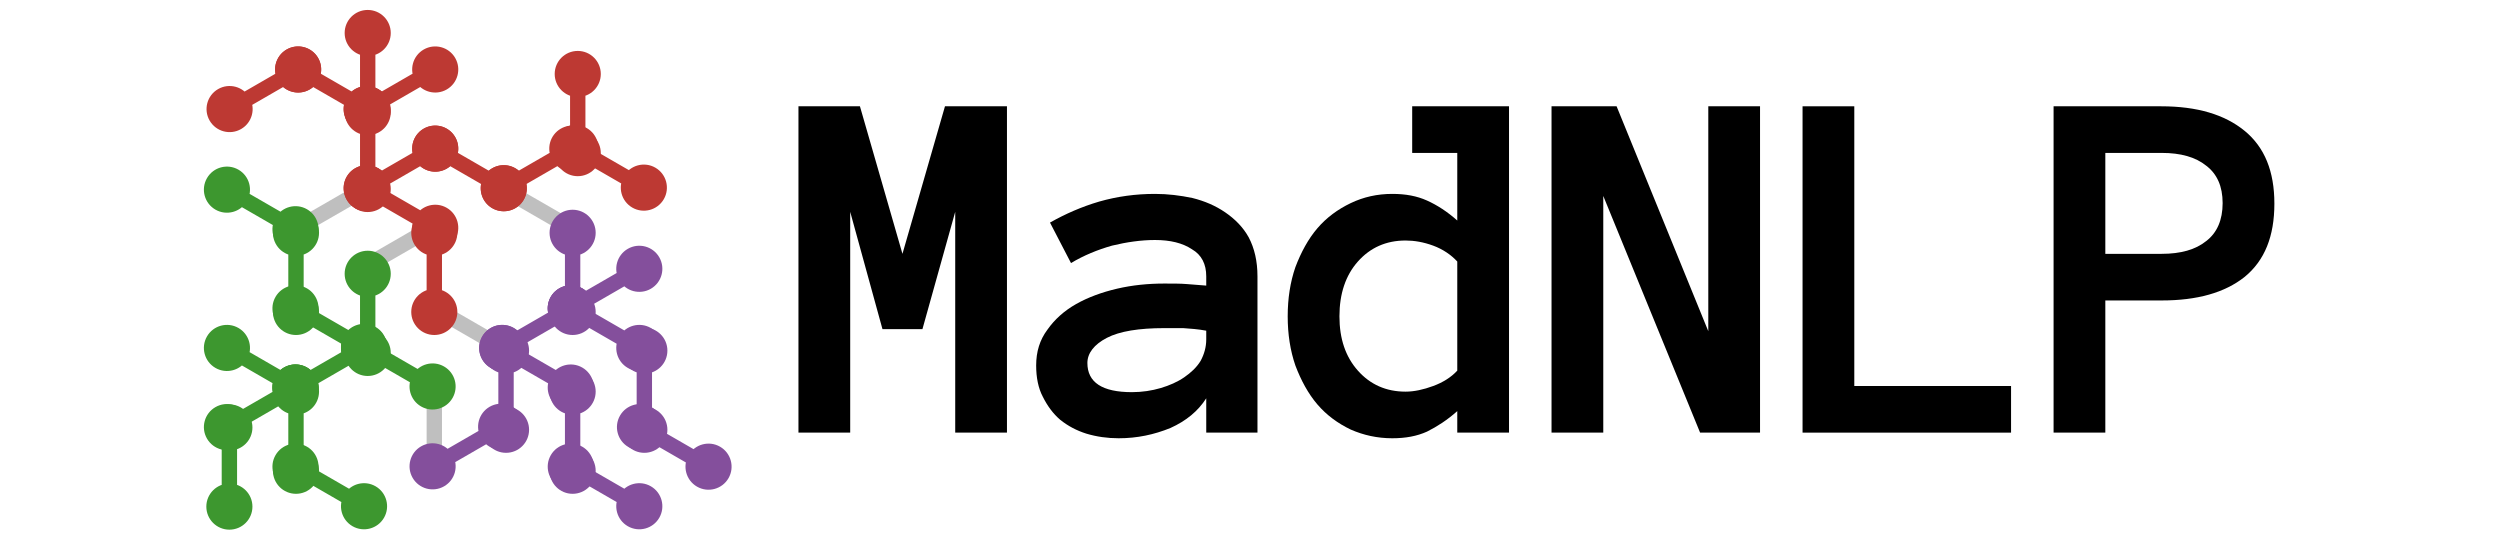 <?xml version="1.0" encoding="UTF-8" standalone="no"?>
<!DOCTYPE svg PUBLIC "-//W3C//DTD SVG 1.1//EN" "http://www.w3.org/Graphics/SVG/1.1/DTD/svg11.dtd">
<svg width="100%" height="100%" viewBox="0 0 488 105" version="1.1" xmlns="http://www.w3.org/2000/svg" xmlns:xlink="http://www.w3.org/1999/xlink" xml:space="preserve" xmlns:serif="http://www.serif.com/" style="fill-rule:evenodd;clip-rule:evenodd;stroke-linecap:round;stroke-miterlimit:8;">
    <g transform="matrix(1,0,0,1,0,-48)">
        <g transform="matrix(1,0,0,1,44.957,4.449)">
            <g transform="matrix(100,0,0,100,108.502,128)">
                <path d="M0.431,0L0.33,0L0.33,-0.431L0.266,-0.202L0.188,-0.202L0.125,-0.431L0.125,0L0.024,0L0.024,-0.637L0.144,-0.637L0.227,-0.349L0.31,-0.637L0.431,-0.637L0.431,0Z" style="fill-rule:nonzero;"/>
            </g>
            <g transform="matrix(100,0,0,100,157.502,128)">
                <path d="M-0.002,-0.131C-0.002,-0.158 0.005,-0.181 0.02,-0.201C0.034,-0.221 0.053,-0.238 0.076,-0.251C0.099,-0.264 0.126,-0.274 0.156,-0.281C0.186,-0.288 0.217,-0.291 0.248,-0.291C0.265,-0.291 0.28,-0.291 0.292,-0.29C0.305,-0.289 0.317,-0.288 0.33,-0.287L0.33,-0.305C0.33,-0.329 0.321,-0.347 0.302,-0.358C0.284,-0.37 0.26,-0.376 0.23,-0.376C0.203,-0.376 0.175,-0.372 0.146,-0.365C0.118,-0.357 0.091,-0.346 0.066,-0.331L0.025,-0.41C0.055,-0.427 0.087,-0.441 0.121,-0.451C0.156,-0.461 0.192,-0.466 0.23,-0.466C0.255,-0.466 0.279,-0.463 0.303,-0.458C0.327,-0.452 0.348,-0.443 0.367,-0.43C0.386,-0.417 0.402,-0.401 0.413,-0.381C0.424,-0.36 0.43,-0.335 0.43,-0.305L0.43,0L0.33,0L0.33,-0.067C0.314,-0.042 0.291,-0.023 0.26,-0.009C0.228,0.004 0.195,0.011 0.159,0.011C0.137,0.011 0.116,0.008 0.096,0.002C0.077,-0.004 0.06,-0.013 0.045,-0.025C0.031,-0.037 0.02,-0.052 0.011,-0.07C0.002,-0.087 -0.002,-0.108 -0.002,-0.131ZM0.185,-0.079C0.205,-0.079 0.224,-0.082 0.241,-0.087C0.258,-0.092 0.274,-0.099 0.287,-0.108C0.3,-0.117 0.311,-0.127 0.319,-0.14C0.326,-0.153 0.33,-0.167 0.33,-0.182L0.33,-0.199C0.314,-0.202 0.299,-0.203 0.285,-0.204C0.271,-0.204 0.259,-0.204 0.248,-0.204C0.199,-0.204 0.161,-0.198 0.136,-0.185C0.111,-0.172 0.098,-0.155 0.098,-0.136C0.098,-0.098 0.127,-0.079 0.185,-0.079Z" style="fill-rule:nonzero;"/>
            </g>
            <g transform="matrix(100,0,0,100,206.502,128)">
                <path d="M0.431,0L0.33,0L0.33,-0.042C0.311,-0.025 0.291,-0.012 0.271,-0.002C0.251,0.007 0.229,0.011 0.203,0.011C0.174,0.011 0.147,0.005 0.122,-0.006C0.097,-0.018 0.075,-0.034 0.057,-0.055C0.039,-0.076 0.025,-0.102 0.014,-0.131C0.004,-0.16 -0.001,-0.192 -0.001,-0.227C-0.001,-0.262 0.004,-0.294 0.014,-0.323C0.025,-0.352 0.039,-0.378 0.057,-0.399C0.075,-0.42 0.097,-0.436 0.122,-0.448C0.147,-0.46 0.174,-0.466 0.203,-0.466C0.229,-0.466 0.251,-0.462 0.271,-0.453C0.291,-0.444 0.311,-0.431 0.33,-0.414L0.33,-0.546L0.242,-0.546L0.242,-0.637L0.431,-0.637L0.431,0ZM0.33,-0.334C0.318,-0.347 0.302,-0.358 0.283,-0.365C0.264,-0.372 0.246,-0.375 0.229,-0.375C0.191,-0.375 0.16,-0.361 0.136,-0.334C0.112,-0.307 0.1,-0.271 0.1,-0.227C0.1,-0.183 0.112,-0.148 0.136,-0.121C0.16,-0.094 0.191,-0.08 0.229,-0.08C0.246,-0.08 0.264,-0.084 0.283,-0.091C0.302,-0.098 0.318,-0.108 0.33,-0.121L0.33,-0.334Z" style="fill-rule:nonzero;"/>
            </g>
            <g transform="matrix(100,0,0,100,255.502,128)">
                <path d="M0.431,0L0.314,0L0.125,-0.462L0.125,0L0.024,0L0.024,-0.637L0.151,-0.637L0.33,-0.198L0.33,-0.637L0.431,-0.637L0.431,0Z" style="fill-rule:nonzero;"/>
            </g>
            <g transform="matrix(100,0,0,100,304.502,128)">
                <path d="M0.431,0L0.024,0L0.024,-0.637L0.125,-0.637L0.125,-0.091L0.431,-0.091L0.431,0Z" style="fill-rule:nonzero;"/>
            </g>
            <g transform="matrix(100,0,0,100,353.502,128)">
                <path d="M0.455,-0.447C0.455,-0.383 0.436,-0.336 0.397,-0.304C0.358,-0.273 0.304,-0.258 0.235,-0.258L0.125,-0.258L0.125,0L0.024,0L0.024,-0.637L0.234,-0.637C0.304,-0.637 0.358,-0.621 0.397,-0.589C0.436,-0.557 0.455,-0.51 0.455,-0.447ZM0.354,-0.448C0.354,-0.481 0.343,-0.505 0.322,-0.521C0.301,-0.538 0.272,-0.546 0.235,-0.546L0.125,-0.546L0.125,-0.349L0.235,-0.349C0.272,-0.349 0.301,-0.357 0.322,-0.374C0.343,-0.39 0.354,-0.415 0.354,-0.448Z" style="fill-rule:nonzero;"/>
            </g>
        </g>
        <g transform="matrix(4.01303e-10,7.87402e-05,-7.87402e-05,4.01303e-10,92.501,132.167)">
            <path d="M-98105,98105.5L98106,98105.5" style="fill:none;fill-rule:nonzero;stroke:rgb(191,191,191);stroke-width:38100px;"/>
        </g>
        <g transform="matrix(-6.81908e-05,3.93704e-05,-3.93704e-05,-6.81908e-05,68.749,95.291)">
            <path d="M-98104.5,98105L98105.5,98105" style="fill:none;fill-rule:nonzero;stroke:rgb(191,191,191);stroke-width:38100px;"/>
        </g>
        <g transform="matrix(-6.81912e-05,-3.93697e-05,3.93697e-05,-6.81912e-05,87.687,118.747)">
            <path d="M-98104.5,98105L98105.5,98105" style="fill:none;fill-rule:nonzero;stroke:rgb(191,191,191);stroke-width:38100px;"/>
        </g>
        <g transform="matrix(-6.81912e-05,-3.93697e-05,3.93697e-05,-6.81912e-05,101.681,95.778)">
            <path d="M-98104.5,98105L98105.5,98105" style="fill:none;fill-rule:nonzero;stroke:rgb(191,191,191);stroke-width:38100px;"/>
        </g>
        <g transform="matrix(6.81908e-05,-3.93704e-05,3.93704e-05,6.81908e-05,73.894,89.575)">
            <path d="M-98104.5,98105L98105.5,98105" style="fill:none;fill-rule:nonzero;stroke:rgb(191,191,191);stroke-width:38100px;"/>
        </g>
        <g transform="matrix(1,0,0,1,39.276,-4.276)">
            <path d="M86.268,106.046L72.888,113.77C72.17,114.185 71.253,113.939 70.839,113.221C70.425,112.504 70.67,111.587 71.388,111.172L84.768,103.448C85.485,103.033 86.402,103.279 86.817,103.997C87.231,104.714 86.985,105.631 86.268,106.046ZM83.268,100.849C85.42,99.607 88.172,100.344 89.415,102.497C90.657,104.649 89.92,107.401 87.768,108.644C85.615,109.886 82.863,109.149 81.62,106.997C80.378,104.844 81.115,102.092 83.268,100.849ZM74.388,116.369C72.236,117.611 69.483,116.874 68.241,114.721C66.998,112.569 67.735,109.817 69.888,108.574C72.04,107.332 74.792,108.069 76.035,110.221C77.278,112.374 76.54,115.126 74.388,116.369Z" style="fill:rgb(132,79,156);fill-rule:nonzero;"/>
        </g>
        <g transform="matrix(1,0,0,1,39.276,11.173)">
            <path d="M72.888,98.321L59.508,106.046C58.791,106.46 57.873,106.214 57.459,105.497C57.045,104.779 57.291,103.862 58.008,103.448L71.388,95.723C72.105,95.309 73.023,95.554 73.437,96.272C73.851,96.989 73.605,97.907 72.888,98.321ZM69.888,93.125C72.04,91.882 74.792,92.62 76.035,94.772C77.278,96.924 76.54,99.676 74.388,100.919C72.235,102.162 69.483,101.424 68.241,99.272C66.998,97.12 67.735,94.367 69.888,93.125ZM61.008,108.644C58.856,109.887 56.104,109.149 54.861,106.997C53.618,104.844 54.356,102.092 56.508,100.85C58.66,99.607 61.412,100.344 62.655,102.497C63.898,104.649 63.16,107.401 61.008,108.644Z" style="fill:rgb(132,79,156);fill-rule:nonzero;"/>
        </g>
        <g transform="matrix(1,0,0,1,39.276,11.173)">
            <path d="M84.768,106.046L71.388,98.321C70.67,97.907 70.425,96.989 70.839,96.272C71.253,95.554 72.17,95.309 72.888,95.723L86.268,103.448C86.985,103.862 87.231,104.779 86.817,105.497C86.402,106.214 85.485,106.46 84.768,106.046ZM87.768,100.849C89.92,102.092 90.657,104.844 89.415,106.997C88.172,109.149 85.42,109.886 83.268,108.644C81.115,107.401 80.378,104.649 81.62,102.497C82.863,100.344 85.615,99.607 87.768,100.849ZM69.888,100.919C67.736,99.676 66.998,96.924 68.241,94.772C69.483,92.619 72.235,91.882 74.388,93.125C76.54,94.367 77.278,97.119 76.035,99.272C74.792,101.424 72.04,102.162 69.888,100.919Z" style="fill:rgb(132,79,156);fill-rule:nonzero;"/>
        </g>
        <g transform="matrix(1,0,0,1,39.276,26.623)">
            <path d="M71.388,98.321L58.008,90.596C57.291,90.182 57.045,89.264 57.459,88.547C57.873,87.83 58.791,87.584 59.508,87.998L72.888,95.723C73.605,96.137 73.851,97.054 73.437,97.772C73.023,98.489 72.105,98.735 71.388,98.321ZM74.388,93.125C76.54,94.367 77.278,97.119 76.035,99.272C74.792,101.424 72.04,102.162 69.888,100.919C67.735,99.676 66.998,96.924 68.241,94.772C69.483,92.619 72.235,91.882 74.388,93.125ZM56.508,93.194C54.356,91.952 53.618,89.199 54.861,87.047C56.103,84.895 58.856,84.157 61.008,85.4C63.16,86.643 63.898,89.395 62.655,91.547C61.412,93.699 58.66,94.437 56.508,93.194Z" style="fill:rgb(132,79,156);fill-rule:nonzero;"/>
        </g>
        <g transform="matrix(1,0,0,1,39.276,-10.608)">
            <path d="M74,104.05L74,119.5C74,120.328 73.329,121 72.5,121C71.672,121 71,120.328 71,119.5L71,104.05C71,103.222 71.672,102.55 72.5,102.55C73.328,102.55 74,103.222 74,104.05ZM68,104.05C68,101.565 70.015,99.55 72.5,99.55C74.985,99.55 77,101.565 77,104.05C77,106.536 74.985,108.55 72.5,108.55C70.015,108.55 68,106.536 68,104.05ZM77,119.5C77,121.985 74.985,124 72.5,124C70.015,124 68,121.985 68,119.5C68,117.015 70.015,115 72.5,115C74.985,115 77,117.015 77,119.5Z" style="fill:rgb(132,79,156);fill-rule:nonzero;"/>
        </g>
        <g transform="matrix(1,0,0,1,39.276,51.392)">
            <path d="M74,73.05L74,88.5C74,89.328 73.329,90 72.5,90C71.672,90 71,89.328 71,88.5L71,73.05C71,72.222 71.672,71.55 72.5,71.55C73.328,71.55 74,72.222 74,73.05ZM68,73.05C68,70.565 70.015,68.55 72.5,68.55C74.985,68.55 77,70.565 77,73.05C77,75.536 74.985,77.55 72.5,77.55C70.015,77.55 68,75.536 68,73.05ZM77,88.5C77,90.985 74.985,93 72.5,93C70.015,93 68,90.985 68,88.5C68,86.015 70.015,84 72.5,84C74.985,84 77,86.015 77,88.5Z" style="fill:rgb(132,79,156);fill-rule:nonzero;"/>
        </g>
        <g transform="matrix(1,0,0,1,39.276,72.972)">
            <path d="M84.768,75.146L71.388,67.422C70.67,67.007 70.425,66.09 70.839,65.373C71.253,64.655 72.17,64.409 72.888,64.824L86.268,72.548C86.985,72.962 87.231,73.88 86.817,74.597C86.402,75.315 85.485,75.561 84.768,75.146ZM87.768,69.95C89.92,71.193 90.657,73.945 89.415,76.097C88.172,78.25 85.42,78.987 83.268,77.744C81.115,76.502 80.378,73.75 81.62,71.597C82.863,69.445 85.615,68.708 87.768,69.95ZM69.888,70.02C67.736,68.777 66.998,66.025 68.241,63.873C69.483,61.72 72.235,60.983 74.388,62.225C76.54,63.468 77.278,66.22 76.035,68.373C74.792,70.525 72.04,71.262 69.888,70.02Z" style="fill:rgb(132,79,156);fill-rule:nonzero;"/>
        </g>
        <g transform="matrix(1,0,0,1,39.276,35.392)">
            <path d="M61,81.05L61,96.5C61,97.328 60.329,98 59.5,98C58.672,98 58,97.328 58,96.5L58,81.05C58,80.222 58.672,79.55 59.5,79.55C60.328,79.55 61,80.222 61,81.05ZM55,81.05C55,78.565 57.015,76.55 59.5,76.55C61.985,76.55 64,78.565 64,81.05C64,83.536 61.985,85.55 59.5,85.55C57.015,85.55 55,83.536 55,81.05ZM64,96.5C64,98.985 61.985,101 59.5,101C57.015,101 55,98.985 55,96.5C55,94.015 57.015,92 59.5,92C61.985,92 64,94.015 64,96.5Z" style="fill:rgb(132,79,156);fill-rule:nonzero;"/>
        </g>
        <g transform="matrix(1,0,0,1,39.276,57.388)">
            <path d="M59.296,75.213L45.917,82.938C45.199,83.352 44.282,83.107 43.868,82.389C43.453,81.672 43.699,80.754 44.417,80.34L57.796,72.615C58.514,72.201 59.431,72.447 59.845,73.164C60.26,73.882 60.014,74.799 59.296,75.213ZM56.296,70.017C58.449,68.775 61.201,69.512 62.443,71.664C63.686,73.817 62.949,76.569 60.796,77.811C58.644,79.054 55.892,78.317 54.649,76.164C53.407,74.012 54.144,71.26 56.296,70.017ZM47.417,85.536C45.264,86.779 42.512,86.042 41.269,83.889C40.027,81.737 40.764,78.985 42.917,77.742C45.069,76.499 47.821,77.237 49.064,79.389C50.306,81.541 49.569,84.294 47.417,85.536Z" style="fill:rgb(132,79,156);fill-rule:nonzero;"/>
        </g>
        <g transform="matrix(1,0,0,1,39.276,-88.609)">
            <path d="M34,143.05L34,158.5C34,159.328 33.329,160 32.5,160C31.672,160 31,159.328 31,158.5L31,143.05C31,142.222 31.672,141.55 32.5,141.55C33.328,141.55 34,142.222 34,143.05ZM28,143.05C28,140.565 30.015,138.55 32.5,138.55C34.985,138.55 37,140.565 37,143.05C37,145.536 34.985,147.55 32.5,147.55C30.015,147.55 28,145.536 28,143.05ZM37,158.5C37,160.985 34.985,163 32.5,163C30.015,163 28,160.985 28,158.5C28,156.015 30.015,154 32.5,154C34.985,154 37,156.015 37,158.5Z" style="fill:rgb(189,57,51);fill-rule:nonzero;"/>
        </g>
        <g transform="matrix(1,0,0,1,39.276,-58.608)">
            <path d="M34,128.05L34,143.5C34,144.328 33.329,145 32.5,145C31.672,145 31,144.328 31,143.5L31,128.05C31,127.222 31.672,126.55 32.5,126.55C33.328,126.55 34,127.222 34,128.05ZM28,128.05C28,125.565 30.015,123.55 32.5,123.55C34.985,123.55 37,125.565 37,128.05C37,130.536 34.985,132.55 32.5,132.55C30.015,132.55 28,130.536 28,128.05ZM37,143.5C37,145.985 34.985,148 32.5,148C30.015,148 28,145.985 28,143.5C28,141.015 30.015,139 32.5,139C34.985,139 37,141.015 37,143.5Z" style="fill:rgb(189,57,51);fill-rule:nonzero;"/>
        </g>
        <g transform="matrix(1,0,0,1,39.276,-82.088)">
            <path d="M46.431,144.951L33.051,152.676C32.333,153.09 31.416,152.845 31.002,152.127C30.588,151.41 30.833,150.492 31.551,150.078L44.931,142.353C45.648,141.939 46.565,142.185 46.98,142.902C47.394,143.62 47.148,144.537 46.431,144.951ZM43.431,139.755C45.583,138.513 48.335,139.25 49.578,141.402C50.82,143.555 50.083,146.307 47.931,147.549C45.778,148.792 43.026,148.055 41.783,145.902C40.541,143.75 41.278,140.998 43.431,139.755ZM34.551,155.274C32.399,156.517 29.646,155.78 28.404,153.627C27.161,151.475 27.899,148.723 30.051,147.48C32.203,146.237 34.955,146.975 36.198,149.127C37.441,151.279 36.703,154.032 34.551,155.274Z" style="fill:rgb(189,57,51);fill-rule:nonzero;"/>
        </g>
        <g transform="matrix(1,0,0,1,39.276,-51.188)">
            <path d="M46.431,129.502L33.051,137.226C32.333,137.641 31.416,137.395 31.002,136.677C30.588,135.96 30.833,135.043 31.551,134.628L44.931,126.904C45.648,126.489 46.565,126.735 46.98,127.453C47.394,128.17 47.148,129.087 46.431,129.502ZM43.431,124.305C45.583,123.063 48.335,123.8 49.578,125.953C50.82,128.105 50.083,130.857 47.931,132.1C45.778,133.342 43.026,132.605 41.783,130.453C40.541,128.3 41.278,125.548 43.431,124.305ZM34.551,139.825C32.399,141.067 29.646,140.33 28.404,138.177C27.161,136.025 27.899,133.273 30.051,132.03C32.203,130.788 34.955,131.525 36.198,133.677C37.441,135.83 36.703,138.582 34.551,139.825Z" style="fill:rgb(189,57,51);fill-rule:nonzero;"/>
        </g>
        <g transform="matrix(1,0,0,1,39.276,-82.088)">
            <path d="M19.671,142.353L33.051,150.078C33.768,150.492 34.014,151.41 33.6,152.127C33.186,152.844 32.268,153.09 31.551,152.676L18.171,144.951C17.454,144.537 17.208,143.62 17.622,142.902C18.036,142.185 18.954,141.939 19.671,142.353ZM16.671,147.549C14.519,146.307 13.781,143.555 15.024,141.402C16.266,139.25 19.019,138.513 21.171,139.755C23.323,140.998 24.061,143.75 22.818,145.902C21.575,148.055 18.823,148.792 16.671,147.549ZM34.551,147.48C36.703,148.723 37.441,151.475 36.198,153.627C34.955,155.779 32.203,156.517 30.051,155.274C27.898,154.032 27.161,151.279 28.404,149.127C29.646,146.975 32.398,146.237 34.551,147.48Z" style="fill:rgb(189,57,51);fill-rule:nonzero;"/>
        </g>
        <g transform="matrix(1,0,0,1,39.276,-51.188)">
            <path d="M46.431,126.904L59.81,134.628C60.528,135.043 60.774,135.96 60.36,136.678C59.945,137.395 59.028,137.641 58.31,137.226L44.931,129.502C44.213,129.088 43.967,128.17 44.382,127.453C44.796,126.735 45.713,126.49 46.431,126.904ZM43.431,132.1C41.278,130.857 40.541,128.105 41.784,125.953C43.026,123.801 45.778,123.063 47.931,124.306C50.083,125.548 50.82,128.3 49.578,130.453C48.335,132.605 45.583,133.343 43.431,132.1ZM61.31,132.03C63.463,133.273 64.2,136.025 62.958,138.178C61.715,140.33 58.963,141.067 56.81,139.825C54.658,138.582 53.921,135.83 55.163,133.677C56.406,131.525 59.158,130.788 61.31,132.03Z" style="fill:rgb(189,57,51);fill-rule:nonzero;"/>
        </g>
        <g transform="matrix(1,0,0,1,39.276,-51.188)">
            <path d="M73.19,129.502L59.81,137.226C59.093,137.641 58.176,137.395 57.761,136.677C57.347,135.96 57.593,135.043 58.31,134.628L71.69,126.904C72.408,126.489 73.325,126.735 73.739,127.453C74.153,128.17 73.908,129.087 73.19,129.502ZM70.19,124.305C72.342,123.063 75.095,123.8 76.337,125.953C77.58,128.105 76.843,130.857 74.69,132.1C72.538,133.342 69.786,132.605 68.543,130.453C67.3,128.3 68.038,125.548 70.19,124.305ZM61.31,139.825C59.158,141.067 56.406,140.33 55.163,138.177C53.921,136.025 54.658,133.273 56.81,132.03C58.963,130.788 61.715,131.525 62.958,133.677C64.2,135.83 63.463,138.582 61.31,139.825Z" style="fill:rgb(189,57,51);fill-rule:nonzero;"/>
        </g>
        <g transform="matrix(1,0,0,1,39.276,-35.739)">
            <path d="M33.051,119.179L46.431,126.904C47.148,127.318 47.394,128.235 46.98,128.953C46.565,129.67 45.648,129.916 44.931,129.502L31.551,121.777C30.833,121.363 30.588,120.445 31.002,119.728C31.416,119.011 32.333,118.765 33.051,119.179ZM30.051,124.375C27.899,123.132 27.161,120.38 28.404,118.228C29.646,116.076 32.398,115.338 34.551,116.581C36.703,117.823 37.441,120.576 36.198,122.728C34.955,124.88 32.203,125.618 30.051,124.375ZM47.931,124.306C50.083,125.548 50.82,128.3 49.578,130.453C48.335,132.605 45.583,133.343 43.431,132.1C41.278,130.857 40.541,128.105 41.784,125.953C43.026,123.8 45.778,123.063 47.931,124.306Z" style="fill:rgb(189,57,51);fill-rule:nonzero;"/>
        </g>
        <g transform="matrix(1,0,0,1,39.276,-82.088)">
            <path d="M19.671,144.951L6.291,152.676C5.574,153.09 4.656,152.845 4.242,152.127C3.828,151.41 4.074,150.492 4.791,150.078L18.171,142.353C18.888,141.939 19.806,142.185 20.22,142.902C20.634,143.62 20.388,144.537 19.671,144.951ZM16.671,139.755C18.823,138.513 21.575,139.25 22.818,141.402C24.06,143.555 23.323,146.307 21.171,147.549C19.018,148.792 16.266,148.055 15.024,145.902C13.781,143.75 14.518,140.998 16.671,139.755ZM7.791,155.274C5.639,156.517 2.887,155.78 1.644,153.627C0.401,151.475 1.139,148.723 3.291,147.48C5.443,146.237 8.195,146.975 9.438,149.127C10.681,151.279 9.943,154.032 7.791,155.274Z" style="fill:rgb(189,57,51);fill-rule:nonzero;"/>
        </g>
        <g transform="matrix(1,0,0,1,39.276,42.072)">
            <path d="M4.274,87.998L17.654,80.274C18.371,79.859 19.288,80.105 19.703,80.823C20.117,81.54 19.871,82.457 19.154,82.872L5.774,90.596C5.056,91.011 4.139,90.765 3.725,90.047C3.311,89.33 3.556,88.413 4.274,87.998ZM7.274,93.195C5.122,94.437 2.369,93.7 1.127,91.547C-0.116,89.395 0.621,86.643 2.774,85.4C4.926,84.158 7.678,84.895 8.921,87.047C10.164,89.2 9.426,91.952 7.274,93.195ZM16.154,77.675C18.306,76.433 21.058,77.17 22.301,79.323C23.543,81.475 22.806,84.227 20.654,85.47C18.501,86.712 15.749,85.975 14.506,83.823C13.264,81.67 14.001,78.918 16.154,77.675Z" style="fill:rgb(61,151,47);fill-rule:nonzero;"/>
        </g>
        <g transform="matrix(1,0,0,1,39.276,26.623)">
            <path d="M17.654,95.723L31.033,87.998C31.751,87.584 32.668,87.83 33.082,88.547C33.497,89.265 33.251,90.182 32.533,90.596L19.154,98.321C18.436,98.735 17.519,98.489 17.105,97.772C16.69,97.055 16.936,96.137 17.654,95.723ZM20.654,100.919C18.501,102.162 15.749,101.424 14.507,99.272C13.264,97.12 14.001,94.368 16.154,93.125C18.306,91.882 21.058,92.62 22.301,94.772C23.543,96.924 22.806,99.677 20.654,100.919ZM29.533,85.4C31.686,84.157 34.438,84.895 35.68,87.047C36.923,89.199 36.186,91.952 34.033,93.194C31.881,94.437 29.129,93.7 27.886,91.547C26.644,89.395 27.381,86.643 29.533,85.4Z" style="fill:rgb(61,151,47);fill-rule:nonzero;"/>
        </g>
        <g transform="matrix(1,0,0,1,39.276,26.622)">
            <path d="M5.774,87.998L19.154,95.723C19.871,96.137 20.117,97.055 19.703,97.772C19.288,98.49 18.371,98.735 17.654,98.321L4.274,90.596C3.556,90.182 3.311,89.265 3.725,88.547C4.139,87.83 5.056,87.584 5.774,87.998ZM2.774,93.195C0.622,91.952 -0.116,89.2 1.127,87.047C2.369,84.895 5.121,84.158 7.274,85.4C9.426,86.643 10.164,89.395 8.921,91.547C7.678,93.7 4.926,94.437 2.774,93.195ZM20.654,93.125C22.806,94.368 23.543,97.12 22.301,99.272C21.058,101.424 18.306,102.162 16.154,100.919C14.001,99.677 13.264,96.924 14.506,94.772C15.749,92.62 18.501,91.882 20.654,93.125Z" style="fill:rgb(61,151,47);fill-rule:nonzero;"/>
        </g>
        <g transform="matrix(1,0,0,1,39.276,11.172)">
            <path d="M19.154,95.723L32.533,103.448C33.251,103.862 33.497,104.78 33.083,105.497C32.668,106.214 31.751,106.46 31.033,106.046L17.654,98.321C16.936,97.907 16.69,96.99 17.105,96.272C17.519,95.555 18.436,95.309 19.154,95.723ZM16.154,100.919C14.001,99.677 13.264,96.925 14.507,94.772C15.749,92.62 18.501,91.883 20.654,93.125C22.806,94.368 23.543,97.12 22.301,99.272C21.058,101.425 18.306,102.162 16.154,100.919ZM34.033,100.85C36.186,102.093 36.923,104.845 35.681,106.997C34.438,109.149 31.686,109.887 29.533,108.644C27.381,107.402 26.644,104.649 27.886,102.497C29.129,100.345 31.881,99.607 34.033,100.85Z" style="fill:rgb(61,151,47);fill-rule:nonzero;"/>
        </g>
        <g transform="matrix(1,0,0,1,39.276,51.392)">
            <path d="M17,88.5L17,73.05C17,72.222 17.671,71.55 18.5,71.55C19.328,71.55 20,72.222 20,73.05L20,88.5C20,89.328 19.328,90 18.5,90C17.672,90 17,89.328 17,88.5ZM23,88.5C23,90.985 20.985,93 18.5,93C16.015,93 14,90.985 14,88.5C14,86.015 16.015,84 18.5,84C20.985,84 23,86.015 23,88.5ZM14,73.05C14,70.565 16.015,68.55 18.5,68.55C20.985,68.55 23,70.565 23,73.05C23,75.536 20.985,77.55 18.5,77.55C16.015,77.55 14,75.536 14,73.05Z" style="fill:rgb(61,151,47);fill-rule:nonzero;"/>
        </g>
        <g transform="matrix(1,0,0,1,39.276,-10.608)">
            <path d="M17,119.5L17,104.05C17,103.222 17.671,102.55 18.5,102.55C19.328,102.55 20,103.222 20,104.05L20,119.5C20,120.328 19.328,121 18.5,121C17.672,121 17,120.328 17,119.5ZM23,119.5C23,121.985 20.985,124 18.5,124C16.015,124 14,121.985 14,119.5C14,117.015 16.015,115 18.5,115C20.985,115 23,117.015 23,119.5ZM14,104.05C14,101.565 16.015,99.55 18.5,99.55C20.985,99.55 23,101.565 23,104.05C23,106.536 20.985,108.55 18.5,108.55C16.015,108.55 14,106.536 14,104.05Z" style="fill:rgb(61,151,47);fill-rule:nonzero;"/>
        </g>
        <g transform="matrix(1,0,0,1,39.276,-35.176)">
            <path d="M5.774,118.898L19.154,126.622C19.871,127.036 20.117,127.954 19.703,128.671C19.288,129.389 18.371,129.635 17.654,129.22L4.274,121.496C3.556,121.081 3.311,120.164 3.725,119.447C4.139,118.729 5.056,118.483 5.774,118.898ZM2.774,124.094C0.622,122.851 -0.116,120.099 1.127,117.947C2.369,115.794 5.121,115.057 7.274,116.299C9.426,117.542 10.164,120.294 8.921,122.447C7.678,124.599 4.926,125.336 2.774,124.094ZM20.654,124.024C22.806,125.267 23.543,128.019 22.301,130.171C21.058,132.324 18.306,133.061 16.154,131.818C14.001,130.576 13.264,127.824 14.506,125.671C15.749,123.519 18.501,122.782 20.654,124.024Z" style="fill:rgb(61,151,47);fill-rule:nonzero;"/>
        </g>
        <g transform="matrix(1,0,0,1,39.276,5.392)">
            <path d="M31,111.5L31,96.05C31,95.222 31.671,94.55 32.5,94.55C33.328,94.55 34,95.222 34,96.05L34,111.5C34,112.328 33.328,113 32.5,113C31.672,113 31,112.328 31,111.5ZM37,111.5C37,113.985 34.985,116 32.5,116C30.015,116 28,113.985 28,111.5C28,109.015 30.015,107 32.5,107C34.985,107 37,109.015 37,111.5ZM28,96.05C28,93.565 30.015,91.55 32.5,91.55C34.985,91.55 37,93.565 37,96.05C37,98.536 34.985,100.55 32.5,100.55C30.015,100.55 28,98.536 28,96.05Z" style="fill:rgb(61,151,47);fill-rule:nonzero;"/>
        </g>
        <g transform="matrix(1,0,0,1,39.276,26.213)">
            <path d="M32.533,88.203L45.913,95.928C46.631,96.342 46.876,97.259 46.462,97.977C46.048,98.694 45.131,98.94 44.413,98.526L31.033,90.801C30.316,90.387 30.07,89.47 30.484,88.752C30.899,88.035 31.816,87.789 32.533,88.203ZM29.533,93.399C27.381,92.157 26.644,89.404 27.886,87.252C29.129,85.1 31.881,84.362 34.033,85.605C36.186,86.848 36.923,89.6 35.68,91.752C34.438,93.904 31.686,94.642 29.533,93.399ZM47.413,93.33C49.565,94.572 50.303,97.325 49.06,99.477C47.818,101.629 45.065,102.367 42.913,101.124C40.761,99.881 40.023,97.129 41.266,94.977C42.509,92.825 45.261,92.087 47.413,93.33Z" style="fill:rgb(61,151,47);fill-rule:nonzero;"/>
        </g>
        <g transform="matrix(1,0,0,1,39.276,72.972)">
            <path d="M19.154,64.824L32.534,72.548C33.251,72.963 33.497,73.88 33.083,74.597C32.668,75.315 31.751,75.561 31.034,75.146L17.654,67.422C16.936,67.008 16.69,66.09 17.105,65.373C17.519,64.655 18.436,64.409 19.154,64.824ZM16.154,70.02C14.001,68.777 13.264,66.025 14.507,63.873C15.749,61.72 18.501,60.983 20.654,62.226C22.806,63.468 23.543,66.22 22.301,68.373C21.058,70.525 18.306,71.262 16.154,70.02ZM34.034,69.95C36.186,71.193 36.923,73.945 35.681,76.097C34.438,78.25 31.686,78.987 29.534,77.745C27.381,76.502 26.644,73.75 27.886,71.597C29.129,69.445 31.881,68.708 34.034,69.95Z" style="fill:rgb(61,151,47);fill-rule:nonzero;"/>
        </g>
        <g transform="matrix(1,0,0,1,39.276,-51.413)">
            <path d="M85.653,137.339L72.273,129.614C71.556,129.2 71.31,128.282 71.724,127.565C72.139,126.848 73.056,126.602 73.773,127.016L87.153,134.741C87.871,135.155 88.117,136.072 87.702,136.79C87.288,137.507 86.371,137.753 85.653,137.339ZM88.653,132.143C90.806,133.385 91.543,136.137 90.3,138.29C89.058,140.442 86.306,141.179 84.153,139.937C82.001,138.694 81.264,135.942 82.506,133.79C83.749,131.637 86.501,130.9 88.653,132.143ZM70.773,132.212C68.621,130.969 67.884,128.217 69.126,126.065C70.369,123.913 73.121,123.175 75.273,124.418C77.426,125.661 78.163,128.413 76.921,130.565C75.678,132.717 72.926,133.455 70.773,132.212Z" style="fill:rgb(189,57,51);fill-rule:nonzero;"/>
        </g>
        <g transform="matrix(1,0,0,1,39.276,-72.609)">
            <path d="M75,135.05L75,150.5C75,151.328 74.329,152 73.5,152C72.672,152 72,151.328 72,150.5L72,135.05C72,134.222 72.672,133.55 73.5,133.55C74.328,133.55 75,134.222 75,135.05ZM69,135.05C69,132.565 71.015,130.55 73.5,130.55C75.985,130.55 78,132.565 78,135.05C78,137.536 75.985,139.55 73.5,139.55C71.015,139.55 69,137.536 69,135.05ZM78,150.5C78,152.985 75.985,155 73.5,155C71.015,155 69,152.985 69,150.5C69,148.015 71.015,146 73.5,146C75.985,146 78,148.015 78,150.5Z" style="fill:rgb(189,57,51);fill-rule:nonzero;"/>
        </g>
        <g transform="matrix(1,0,0,1,39.276,35.392)">
            <path d="M88,81.05L88,96.5C88,97.328 87.329,98 86.5,98C85.672,98 85,97.328 85,96.5L85,81.05C85,80.222 85.672,79.55 86.5,79.55C87.328,79.55 88,80.222 88,81.05ZM82,81.05C82,78.565 84.015,76.55 86.5,76.55C88.985,76.55 91,78.565 91,81.05C91,83.536 88.985,85.55 86.5,85.55C84.015,85.55 82,83.536 82,81.05ZM91,96.5C91,98.985 88.985,101 86.5,101C84.015,101 82,98.985 82,96.5C82,94.015 84.015,92 86.5,92C88.985,92 91,94.015 91,96.5Z" style="fill:rgb(132,79,156);fill-rule:nonzero;"/>
        </g>
        <g transform="matrix(1,0,0,1,39.276,57.522)">
            <path d="M98.28,82.872L84.9,75.147C84.183,74.733 83.937,73.815 84.351,73.098C84.766,72.38 85.683,72.135 86.4,72.549L99.78,80.273C100.498,80.688 100.744,81.605 100.329,82.322C99.915,83.04 98.998,83.286 98.28,82.872ZM101.28,77.675C103.433,78.918 104.17,81.67 102.927,83.822C101.685,85.975 98.933,86.712 96.78,85.47C94.628,84.227 93.891,81.475 95.133,79.323C96.376,77.17 99.128,76.433 101.28,77.675ZM83.401,77.745C81.248,76.502 80.511,73.75 81.753,71.598C82.996,69.445 85.748,68.708 87.9,69.951C90.053,71.193 90.79,73.945 89.548,76.098C88.305,78.25 85.553,78.988 83.401,77.745Z" style="fill:rgb(132,79,156);fill-rule:nonzero;"/>
        </g>
        <g transform="matrix(1,0,0,1,39.276,-10.608)">
            <path d="M47,104.05L47,119.5C47,120.328 46.329,121 45.5,121C44.672,121 44,120.328 44,119.5L44,104.05C44,103.222 44.672,102.55 45.5,102.55C46.328,102.55 47,103.222 47,104.05ZM41,104.05C41,101.565 43.015,99.55 45.5,99.55C47.985,99.55 50,101.565 50,104.05C50,106.536 47.985,108.55 45.5,108.55C43.015,108.55 41,106.536 41,104.05ZM50,119.5C50,121.985 47.985,124 45.5,124C43.015,124 41,121.985 41,119.5C41,117.015 43.015,115 45.5,115C47.985,115 50,117.015 50,119.5Z" style="fill:rgb(189,57,51);fill-rule:nonzero;"/>
        </g>
        <g transform="matrix(1,0,0,1,39.276,65.391)">
            <path d="M4,81.5L4,66.05C4,65.222 4.671,64.55 5.5,64.55C6.328,64.55 7,65.222 7,66.05L7,81.5C7,82.328 6.328,83 5.5,83C4.672,83 4,82.328 4,81.5ZM10,81.5C10,83.985 7.985,86 5.5,86C3.015,86 1,83.985 1,81.5C1,79.015 3.015,77 5.5,77C7.985,77 10,79.015 10,81.5ZM1,66.05C1,63.565 3.015,61.55 5.5,61.55C7.985,61.55 10,63.565 10,66.05C10,68.536 7.985,70.55 5.5,70.55C3.015,70.55 1,68.536 1,66.05Z" style="fill:rgb(61,151,47);fill-rule:nonzero;"/>
        </g>
    </g>
</svg>
